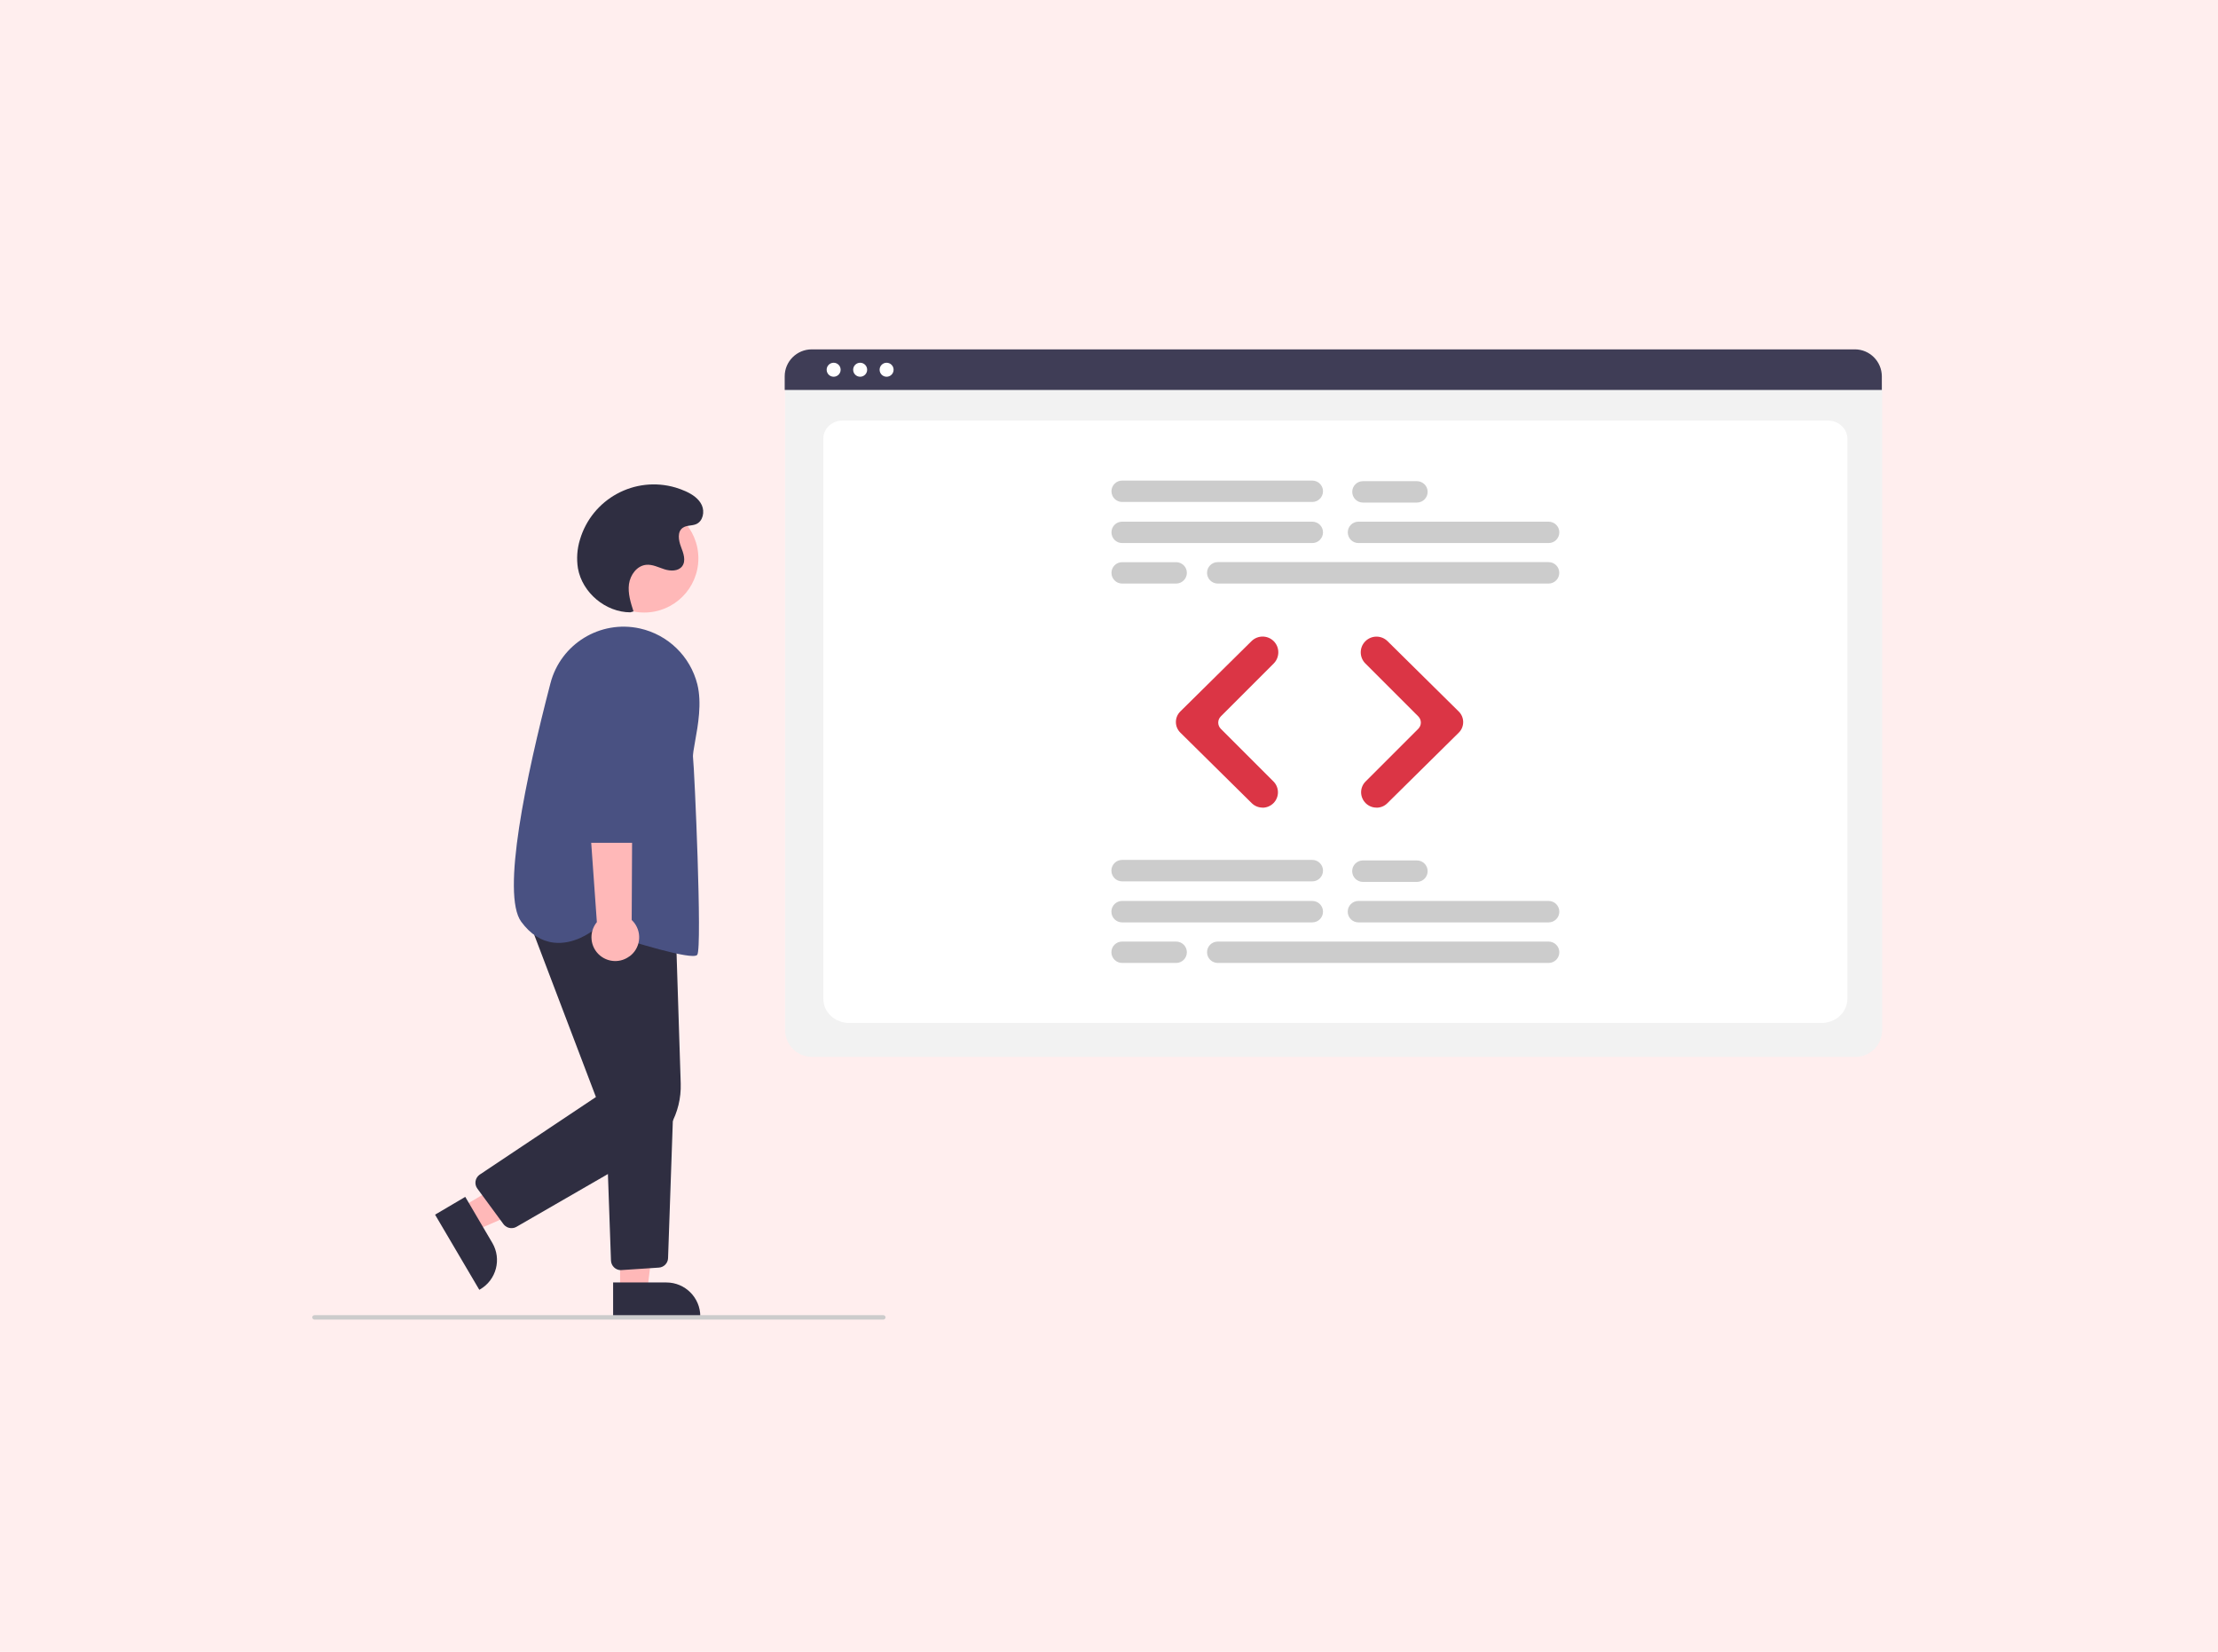 <?xml version="1.0" encoding="UTF-8"?><svg id="Layer_1" xmlns="http://www.w3.org/2000/svg" viewBox="0 0 333 248"><defs><style>.cls-1{fill:#fee;}.cls-1,.cls-2,.cls-3,.cls-4,.cls-5,.cls-6,.cls-7,.cls-8,.cls-9{stroke-width:0px;}.cls-2{fill:#db3545;}.cls-3{fill:#ccc;}.cls-4{fill:#495182;}.cls-5{fill:#fff;}.cls-6{fill:#3f3d56;}.cls-7{fill:#ffb8b8;}.cls-8{fill:#f2f2f2;}.cls-9{fill:#2f2e41;}</style></defs><rect class="cls-1" width="333" height="248"/><circle class="cls-7" cx="96.72" cy="83.83" r="8.13"/><polygon class="cls-7" points="69.24 181.27 71.3 184.77 85.77 178.49 82.73 173.33 69.24 181.27"/><path class="cls-9" d="m69.86,179.7l4.05,6.89h0c1.43,2.42.62,5.55-1.81,6.97,0,0,0,0,0,0l-.14.08-6.64-11.28,4.53-2.67Z"/><polygon class="cls-7" points="93.1 193.87 97.16 193.87 99.09 178.21 93.1 178.21 93.1 193.87"/><path class="cls-9" d="m92.06,192.54h7.99s0,0,0,0c2.81,0,5.09,2.28,5.09,5.09h0v.17h-13.09s0-5.26,0-5.26Z"/><path class="cls-9" d="m76.78,184.38c-.47,0-.92-.23-1.2-.61l-3.91-5.32c-.49-.66-.35-1.59.32-2.08.02-.01.04-.03.06-.04l17.42-11.63-10.51-27.63,22.48,1.85.76,23.75c.14,4.41-2.15,8.53-5.97,10.73l-18.68,10.78c-.23.13-.48.2-.74.2Z"/><path class="cls-9" d="m93.22,190.69c-.8,0-1.46-.64-1.49-1.44l-.82-23.13,10.2-.54-.81,23.3c-.02.76-.63,1.39-1.39,1.43l-5.59.37s-.07,0-.1,0Z"/><path class="cls-4" d="m104.02,143.52c-2.59,0-11.66-2.92-14.81-3.96-.47.38-3.06,2.31-6.08,1.96-1.86-.22-3.5-1.27-4.87-3.13-3.03-4.11.71-21.73,4.38-35.8,1.53-5.91,7.46-9.55,13.42-8.24h0c4.24.94,7.58,4.19,8.64,8.4.69,2.81.1,6.12-.34,8.54-.2,1.14-.37,2.03-.31,2.47.21,1.7,1.4,28.43.64,29.58-.08.12-.32.18-.67.18Z"/><path class="cls-7" d="m94.53,143.57c1.58-1.17,1.9-3.4.73-4.98-.13-.17-.26-.32-.42-.47l.16-32.39-7.63,1.27,2.24,31.44c-1.25,1.53-1.03,3.78.49,5.03,1.28,1.05,3.11,1.09,4.42.09Z"/><path class="cls-4" d="m96.3,126.53h-8.22c-.82,0-1.48-.66-1.49-1.48l-.2-22.28c-.03-3.22,2.56-5.85,5.77-5.88,3.22-.03,5.85,2.56,5.88,5.77,0,.04,0,.08,0,.12l-.26,22.27c-.01.81-.67,1.47-1.49,1.47Z"/><path class="cls-9" d="m94.65,91.93c-3.72,0-7.23-2.94-7.88-6.6-.23-1.44-.13-2.91.3-4.31,1.81-6.13,8.24-9.63,14.37-7.82.51.15,1.01.34,1.5.56,1,.45,1.98,1.1,2.43,2.09s.17,2.38-.83,2.83c-.65.29-1.47.15-2.05.57-.83.6-.62,1.88-.25,2.84s.79,2.11.17,2.93c-.58.76-1.74.74-2.65.45s-1.81-.77-2.76-.67c-1.39.14-2.38,1.52-2.57,2.9-.18,1.38.25,2.76.68,4.09l-.47.14Z"/><path class="cls-3" d="m132.63,198.11H47.21c-.18,0-.33-.15-.33-.33s.15-.33.33-.33h85.41c.18,0,.33.15.33.33s-.15.33-.33.33Z"/><path class="cls-8" d="m278.54,158.67H121.9c-2.23,0-4.03-1.81-4.03-4.03V58.05c0-1.63,1.32-2.95,2.95-2.95h158.75c1.66,0,3,1.35,3.01,3.01v96.54c0,2.23-1.81,4.03-4.03,4.03Z"/><path class="cls-5" d="m273.48,153.58H127.49c-2.14,0-3.88-1.63-3.88-3.63v-84.11c0-1.49,1.29-2.7,2.88-2.7h147.95c1.61,0,2.92,1.23,2.92,2.74v84.07c0,2-1.74,3.63-3.88,3.63Z"/><path class="cls-6" d="m282.52,58.55H117.81v-2.05c0-2.23,1.81-4.04,4.05-4.05h156.62c2.23,0,4.04,1.81,4.05,4.05v2.05Z"/><circle class="cls-5" cx="125.16" cy="55.51" r="1.05"/><circle class="cls-5" cx="129.14" cy="55.51" r="1.05"/><circle class="cls-5" cx="133.11" cy="55.51" r="1.05"/><path class="cls-3" d="m197.02,81.53h-28.55c-.89,0-1.6-.72-1.6-1.61,0-.89.72-1.6,1.6-1.6h28.55c.89,0,1.61.72,1.61,1.6s-.72,1.61-1.6,1.61h0Z"/><path class="cls-3" d="m232.5,81.53h-28.55c-.89,0-1.6-.72-1.6-1.61,0-.89.72-1.6,1.6-1.6h28.55c.89,0,1.61.72,1.61,1.6,0,.89-.72,1.61-1.6,1.61h0Z"/><path class="cls-3" d="m232.5,87.61h-49.67c-.89,0-1.61-.72-1.61-1.61s.72-1.61,1.61-1.61h49.67c.89,0,1.6.72,1.6,1.61s-.72,1.61-1.6,1.61Z"/><path class="cls-3" d="m197.02,75.36h-28.55c-.89,0-1.6-.72-1.6-1.61,0-.88.72-1.6,1.6-1.6h28.55c.89,0,1.61.72,1.61,1.6s-.72,1.61-1.6,1.61c0,0,0,0,0,0Z"/><path class="cls-3" d="m212.73,75.45h-8.11c-.89,0-1.6-.72-1.6-1.61,0-.89.72-1.6,1.6-1.6h8.11c.89,0,1.61.72,1.61,1.6,0,.89-.72,1.61-1.6,1.61h0Z"/><path class="cls-3" d="m176.58,87.61h-8.11c-.89,0-1.6-.72-1.6-1.61,0-.88.72-1.6,1.6-1.6h8.11c.89,0,1.61.72,1.61,1.6s-.72,1.61-1.6,1.61h0Z"/><path class="cls-3" d="m197.02,138.48h-28.55c-.89,0-1.61-.72-1.61-1.61s.72-1.61,1.61-1.61h28.55c.89,0,1.61.72,1.61,1.61s-.72,1.61-1.61,1.61h0Z"/><path class="cls-3" d="m232.5,138.48h-28.55c-.89,0-1.61-.72-1.61-1.61s.72-1.61,1.61-1.61h28.55c.89,0,1.61.72,1.61,1.61s-.72,1.61-1.61,1.61Z"/><path class="cls-3" d="m232.5,144.57h-49.67c-.89,0-1.61-.72-1.61-1.61s.72-1.6,1.61-1.6h49.67c.89,0,1.61.72,1.61,1.6,0,.89-.72,1.61-1.6,1.61h0Z"/><path class="cls-3" d="m197.02,132.32h-28.55c-.89,0-1.61-.72-1.61-1.61s.72-1.61,1.61-1.61h28.55c.89,0,1.61.72,1.61,1.61s-.72,1.61-1.61,1.61Z"/><path class="cls-3" d="m212.73,132.4h-8.11c-.89,0-1.61-.72-1.61-1.61s.72-1.61,1.61-1.61h8.11c.89,0,1.61.72,1.61,1.61s-.72,1.61-1.61,1.61Z"/><path class="cls-3" d="m176.58,144.57h-8.11c-.89,0-1.61-.72-1.61-1.61s.72-1.6,1.61-1.6h8.11c.89,0,1.61.72,1.61,1.6,0,.89-.72,1.61-1.6,1.61h0Z"/><path class="cls-2" d="m189.56,121.25c-.61,0-1.19-.24-1.62-.66l-10.73-10.6c-.88-.87-.89-2.28-.02-3.16,0,0,.01-.01.02-.02l10.69-10.56c.93-.91,2.41-.91,3.33.01h0c.92.92.92,2.42,0,3.35l-7.94,7.94c-.52.52-.52,1.35,0,1.87l7.9,7.9c.9.9.9,2.36,0,3.26-.43.43-1.02.68-1.63.68h0Z"/><path class="cls-2" d="m206.66,121.25c-1.27,0-2.3-1.03-2.31-2.3,0-.61.24-1.2.68-1.63l7.9-7.9c.52-.52.52-1.35,0-1.87l-7.94-7.94c-.92-.92-.93-2.42,0-3.34,0,0,0,0,0,0h0c.92-.92,2.41-.92,3.33-.01l10.69,10.56c.88.87.89,2.28.02,3.16,0,0-.01.01-.02.02l-10.73,10.6c-.43.43-1.01.66-1.62.66Z"/></svg>